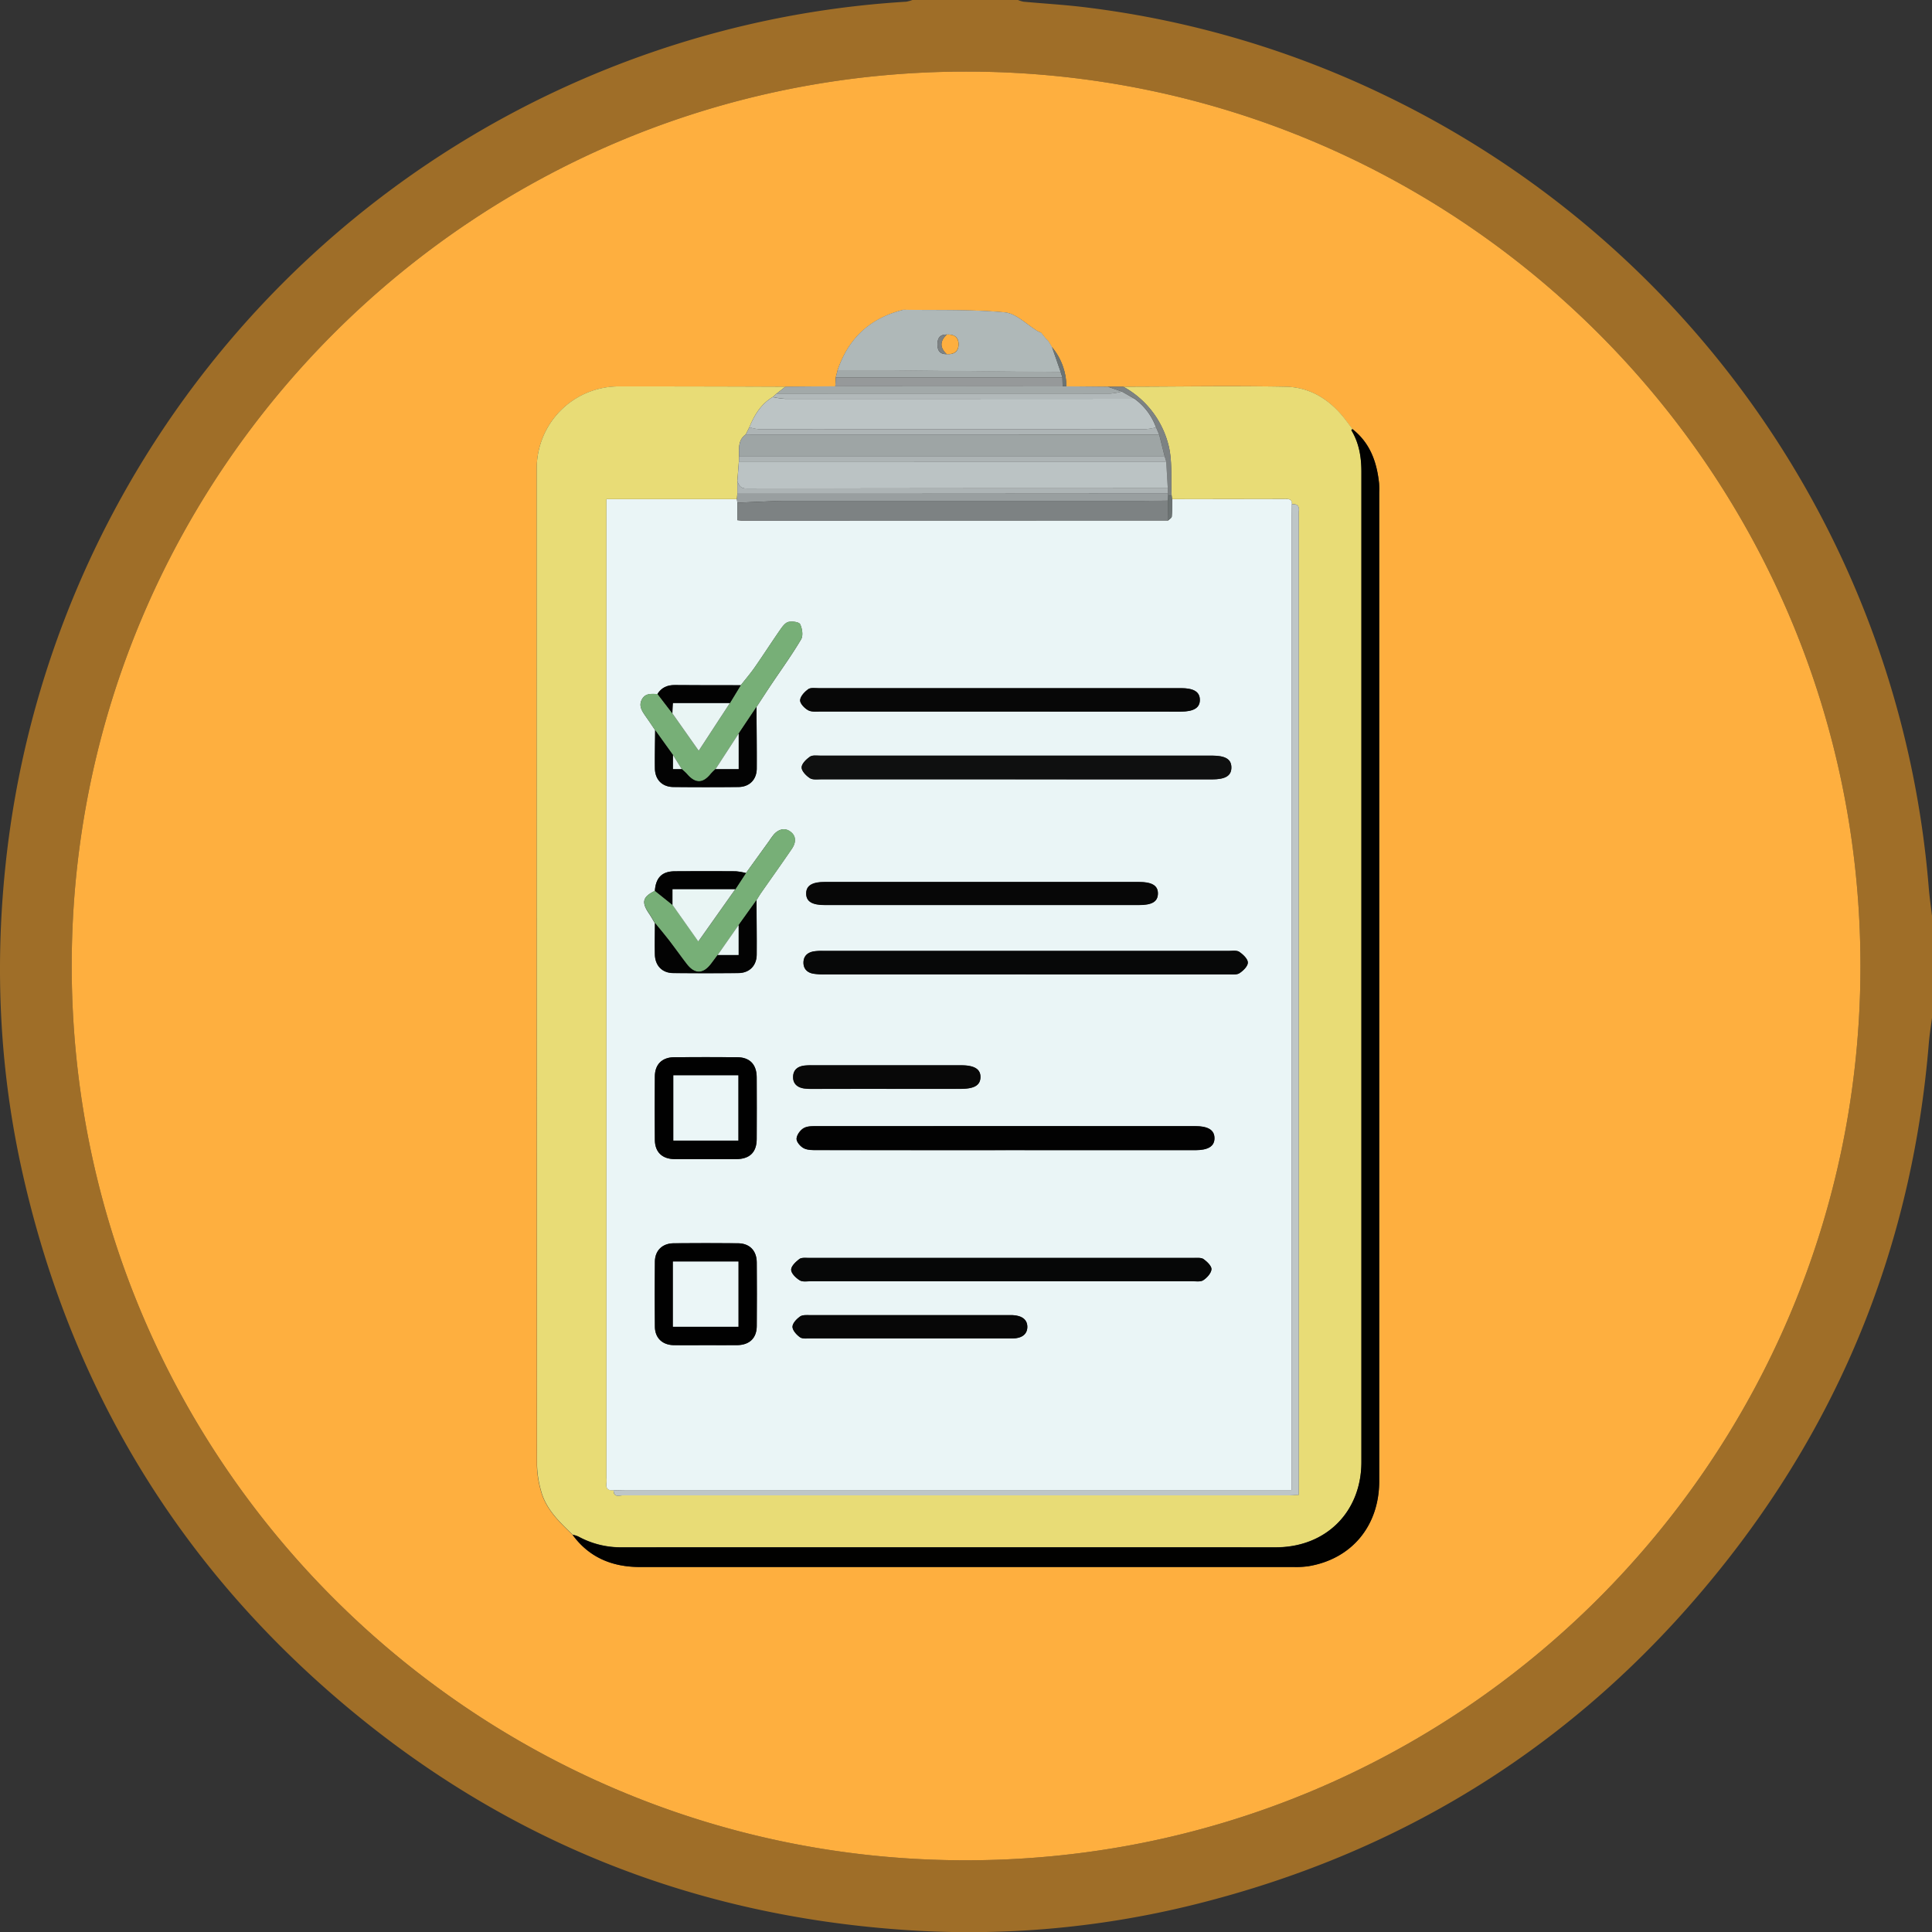 <svg id="圖層_1" data-name="圖層 1" xmlns="http://www.w3.org/2000/svg" viewBox="0 0 986.87 986.93"><rect x="0" y="0" width="986.87" height="986.93" fill="#333333" stroke="none"/><defs><style>.cls-1{fill:#9f6e28;}.cls-2{fill:#feaf3f;}.cls-3{fill:#e8dc76;}.cls-4{fill:#010100;}.cls-5{fill:#afb8b8;}.cls-6{fill:#a2a9a9;}.cls-7{fill:#96999a;}.cls-8{fill:#7d8283;}.cls-9{fill:#6c7373;}.cls-10{fill:#eaf5f6;}.cls-11{fill:#bcc4c5;}.cls-12{fill:#bbc3c4;}.cls-13{fill:#bec6c7;}.cls-14{fill:#9ea5a5;}.cls-15{fill:#999fa0;}.cls-16{fill:#adb4b5;}.cls-17{fill:#b2b9ba;}.cls-18{fill:#070808;}.cls-19{fill:#0f1010;}.cls-20{fill:#060707;}.cls-21{fill:#070707;}.cls-22{fill:#020202;}.cls-23{fill:#77af77;}.cls-24{fill:#010101;}.cls-25{fill:#080808;}.cls-26{fill:#030303;}.cls-27{fill:#e9f5f4;}.cls-28{fill:#ebf6f7;}</style></defs><path class="cls-1" d="M1499.7,584.89c-.54,4.29-1.26,8.56-1.61,12.86-8,97.85-41.81,185.87-102.21,263.17q-106,135.66-273.59,177.08a476.85,476.85,0,0,1-150.41,12.6c-102.94-7.58-195.14-43.29-275.32-108.35-89.65-72.74-147.12-165.91-172.35-278.61-11.42-51-14.05-102.69-8.76-154.76a493.5,493.5,0,0,1,366.18-428,488.28,488.28,0,0,1,94-15A15.76,15.76,0,0,0,978.9,65h53.91a13.81,13.81,0,0,0,2.81.87c10.9,1,21.85,1.61,32.71,3a487.75,487.75,0,0,1,152.29,45,493.25,493.25,0,0,1,277.43,404.73c.39,4.75,1.1,9.48,1.65,14.22ZM549.46,558.42c.17,252.43,204,455.5,454.25,456.81,254.46,1.32,459.62-204.53,459.44-457.09C1463,306,1258.93,102.3,1007.77,101.57,754.15,100.83,549.45,306.15,549.46,558.42Z" transform="translate(-512.83 -65)"/><path class="cls-2" d="M549.46,558.42c0-252.27,204.69-457.59,458.31-456.85C1258.93,102.3,1463,306,1463.15,558.14c.18,252.56-205,458.41-459.44,457.09C753.49,1013.92,549.63,810.85,549.46,558.42ZM1044.71,235l-1.79-.79c-5.62-3.37-11-9.11-16.91-9.65-17.16-1.55-34.51-1-51.79-1.3a1.84,1.84,0,0,0-.44.13q-24.9,6.41-33.12,30.78l-.92,3.65-.23,4.54-25.44.22q-42.71-.09-85.4-.17A41.85,41.85,0,0,0,787,304.22q0,254.61.08,509.23a52,52,0,0,0,2,12.95c2.5,9.52,9.43,16,16.19,22.56,8.46,11.63,20.24,16.43,34.25,16.43q167.16,0,334.3,0a45.26,45.26,0,0,0,7.28-.4c22.11-3.65,36.21-20.58,36.21-43.47q0-252.56,0-505.11a43.32,43.32,0,0,0-.07-4.56c-1.14-10.91-4.59-20.69-13.64-27.71-1-1.32-2-2.64-3-4-7.74-10.45-18-17.32-31-17.59-27.68-.58-55.38-.09-83.07,0l-7.95,0-21.08-.18a31.39,31.39,0,0,0-7.41-20.1l0,0-1.91-3.17-1.37-1.35-2.24-2.83Z" transform="translate(-512.83 -65)"/><path class="cls-3" d="M1086.6,262.53c27.69,0,55.39-.54,83.07,0,12.95.27,23.24,7.14,31,17.59,1,1.33,2,2.65,3,4-.19.2-.58.52-.54.58,4,6.57,5.13,13.79,5.13,21.34q0,252.83,0,505.65c0,25.58-18.11,43.64-43.73,43.64q-166.95,0-333.9,0a45,45,0,0,1-22.32-5.49,14.27,14.27,0,0,0-2.95-.92c-6.76-6.55-13.69-13-16.19-22.56a52,52,0,0,1-2-12.95Q787,558.84,787,304.22a41.85,41.85,0,0,1,41.64-41.85q42.71,0,85.4.17l-4.52,3.5-2,1.77c-6,3.59-9.36,9.18-11.91,15.42l-1.86,3.69c-4,2.83-3.39,7.08-3.44,11.12,0,.91-.05,1.81-.08,2.71l-.78,10.1v6.37c-.08.91-.15,1.83-.23,2.74h-66.6V819.87a17.75,17.75,0,0,1,0,2.73c-.45,2.93,1,3.83,3.63,3.61,0,4,3.09,2.59,5,2.59q169.89.09,339.79,0c1.61,0,3.23-.15,5.21-.24V329a20.71,20.71,0,0,1,0-2.73c.38-2.8-.79-4-3.57-3.67.18-3.12-2-2.7-4-2.69l-57.15.05-.24-1.89c-.5-8.87.54-18.18-1.83-26.51A47.06,47.06,0,0,0,1086.6,262.53Z" transform="translate(-512.83 -65)"/><path class="cls-4" d="M805.33,849a14.27,14.27,0,0,1,2.95.92,45,45,0,0,0,22.32,5.49q166.95-.06,333.9,0c25.62,0,43.73-18.06,43.73-43.64q0-252.83,0-505.65c0-7.55-1.16-14.77-5.13-21.34,0-.06.35-.38.54-.58,9,7,12.5,16.8,13.64,27.71a43.32,43.32,0,0,1,.07,4.56q0,252.55,0,505.11c0,22.89-14.1,39.82-36.21,43.47a45.26,45.26,0,0,1-7.28.4q-167.15,0-334.3,0C825.57,865.39,813.79,860.59,805.33,849Z" transform="translate(-512.83 -65)"/><path class="cls-5" d="M940.66,254.13q8.18-24.42,33.12-30.78a1.84,1.84,0,0,1,.44-.13c17.28.28,34.63-.25,51.79,1.3,5.88.54,11.29,6.28,16.91,9.65l1.79.79,0,0,2.24,2.83c.46.45.92.9,1.37,1.36l1.91,3.16,0,0q2.22,6.39,4.45,12.79-43.51-.45-87-.87C958.61,254.07,949.63,254.13,940.66,254.13Zm55.79-18.24c-3.43-.1-4.76,1.77-4.77,5s1.3,5.1,4.73,5c3.57.23,6.06-1.13,6.08-5S1000,235.7,996.45,235.89Z" transform="translate(-512.83 -65)"/><path class="cls-6" d="M909.55,266l4.52-3.5,25.44-.22,116.12.05,1.94,0,21.08.18,7.19,2.5a32.17,32.17,0,0,1-5.6,1q-79.31.07-158.62,0Z" transform="translate(-512.83 -65)"/><path class="cls-7" d="M1055.63,262.37l-116.12-.05c.08-1.51.16-3,.23-4.54l115.77,0Z" transform="translate(-512.83 -65)"/><path class="cls-6" d="M1055.51,257.74l-115.77,0c.31-1.21.62-2.43.92-3.65,9,0,18-.06,26.92,0q43.51.39,87,.87Z" transform="translate(-512.83 -65)"/><path class="cls-8" d="M1085.84,265l-7.19-2.5,7.95,0a47.06,47.06,0,0,1,22.9,29c2.37,8.33,1.33,17.64,1.83,26.51h-1.78c0-.33-.08-.66-.13-1,0-.91-.06-1.81-.08-2.72q-.4-6.81-.79-13.61l-.84-2.77q-1.38-5.5-2.77-11l-1.6-3.66a30.89,30.89,0,0,0-11-14.65Z" transform="translate(-512.83 -65)"/><path class="cls-9" d="M1055.51,257.74l-.9-2.72q-2.23-6.41-4.45-12.79a31.39,31.39,0,0,1,7.41,20.1l-1.94,0Z" transform="translate(-512.83 -65)"/><path class="cls-9" d="M1046.91,237.75l-2.24-2.83Z" transform="translate(-512.83 -65)"/><path class="cls-9" d="M1050.19,242.27l-1.91-3.16Z" transform="translate(-512.83 -65)"/><path class="cls-9" d="M1044.71,235l-1.79-.79Z" transform="translate(-512.83 -65)"/><path class="cls-10" d="M1111.57,320l57.15-.05c2,0,4.16-.43,4,2.69,0,2.13-.09,4.26-.09,6.39q0,245.25,0,490.5v6.61H832.65c-2.13,0-4.26.06-6.39.1-2.62.22-4.08-.68-3.63-3.61a17.75,17.75,0,0,0,0-2.73V320h66.61c.07.61.15,1.22.23,1.83v8.9c1.18.1,1.77.2,2.37.2l217.71-.06c.63-.68,1.76-1.31,1.82-2C1111.63,325.87,1111.54,322.91,1111.57,320Zm-217.73,191a30.64,30.64,0,0,0-5.23-.91c-10.33-.09-20.66-.08-31,0-6.6,0-9.82,3.24-10.29,10-6.26,3-6.94,5.77-3,11.55,1.1,1.59,2,3.28,3,4.93,0,5.31-.15,10.63,0,15.94.1,5.76,3.7,9.51,9.34,9.57q16.62.16,33.26,0c5.69,0,9.37-3.77,9.41-9.48.08-9.26-.06-18.53-.1-27.79.8-1.28,1.56-2.59,2.43-3.83,5.2-7.46,10.51-14.86,15.62-22.38,2.09-3.07,2.45-6.55-.89-8.89-2.8-2-5.84-1.1-8.18,1.42a34.43,34.43,0,0,0-2.41,3.3ZM847.48,438c-.05,6.52-.21,13-.12,19.56.09,5.73,3.74,9.41,9.42,9.47q16.62.15,33.23,0c5.66-.05,9.33-3.79,9.37-9.5.06-10.47-.07-20.94-.12-31.4,2.66-4.06,5.28-8.13,8-12.16,5-7.43,10.24-14.68,14.77-22.37,1.13-1.91.57-5.53-.5-7.74-.55-1.15-4.08-1.61-6-1.15-1.62.4-3.06,2.37-4.16,3.94-4.41,6.35-8.59,12.85-13,19.19-2.22,3.19-4.77,6.15-7.17,9.21-11.24,0-22.48,0-33.71-.09-3.8,0-6.79,1.28-8.84,4.54-3,0-6.18-.56-7.95,2.78s.13,6,1.95,8.65C844.29,433.24,845.88,435.61,847.48,438Zm189.45,124.74q51.61,0,103.23,0c2,0,4.33.32,5.8-.62,1.91-1.23,4.3-3.59,4.27-5.43s-2.44-4.14-4.35-5.44c-1.3-.88-3.54-.51-5.35-.51q-103.69,0-207.39,0a27.59,27.59,0,0,0-4.55.24c-3.23.53-5.34,2.39-5.34,5.79,0,3.17,1.94,5.08,5,5.61a35.22,35.22,0,0,0,5.91.37Q985.54,562.73,1036.93,562.71Zm-5.5-99.63h100.49c6.89,0,9.89-1.86,9.9-6.06s-3-6.06-9.89-6.06q-100,0-200.05,0c-1.82,0-4.06-.35-5.35.55-1.88,1.31-4.23,3.6-4.23,5.48s2.32,4.24,4.22,5.47c1.46.94,3.83.59,5.8.59Q981.88,463.1,1031.43,463.08Zm-7,256.36q48.61,0,97.25,0c2,0,4.37.42,5.8-.52,1.89-1.24,4-3.57,4.18-5.57.11-1.67-2.24-3.89-4-5.18-1.16-.85-3.22-.64-4.87-.64q-98.4,0-196.79,0c-1.66,0-3.75-.27-4.87.59-1.84,1.4-4.22,3.67-4.17,5.5s2.46,4.18,4.4,5.37c1.48.9,3.84.45,5.81.45Q975.79,719.46,1024.42,719.44Zm-1.23-291q46.35,0,92.7,0c6.8,0,9.93-2,9.79-6.2-.13-3.95-3.16-5.77-9.71-5.77q-92.48,0-185,0c-1.82,0-4.09-.38-5.34.53-1.86,1.34-4,3.62-4.13,5.62-.09,1.67,2.22,4.06,4.06,5.1,1.67,1,4.13.68,6.25.68Q977.52,428.49,1023.19,428.46Zm3.31,224h96.82c6.7,0,9.9-2,9.86-6.15s-3.24-6.12-9.94-6.12q-96.37,0-192.74,0c-2.4,0-5.16-.12-7.11,1-1.78,1-3.61,3.52-3.68,5.44-.06,1.64,2,4,3.75,4.88,2,1,4.72.92,7.13.92Q978.54,652.54,1026.5,652.5Zm-12.43-137H934.13c-6.55,0-9.54,1.89-9.5,5.94s3,5.84,9.59,5.84h160.34c6.69,0,9.6-1.73,9.73-5.71.12-4.18-2.91-6.07-9.82-6.07ZM977,748.67c17.64,0,35.28,0,52.92,0,5,0,7.67-2.24,7.67-5.91s-2.66-5.77-7.64-6c-.61,0-1.22,0-1.83,0q-50.64,0-101.29,0c-1.8,0-4-.22-5.31.69-1.76,1.23-3.88,3.47-3.88,5.27s2.09,4.1,3.84,5.35c1.28.9,3.52.58,5.33.59Q951.9,748.71,977,748.67ZM873.36,752.1c5.33,0,10.65,0,16,0,6.33-.08,10-3.6,10-9.82q.12-16.2,0-32.4c0-6-3.63-9.75-9.58-9.81q-16.42-.18-32.86,0c-5.76.05-9.52,3.69-9.58,9.35q-.17,16.67,0,33.32c.07,5.69,3.81,9.25,9.56,9.36C862.41,752.18,867.89,752.1,873.36,752.1Zm0-95c5.17,0,10.34,0,15.51,0,6.92-.05,10.46-3.49,10.49-10.3q.08-15.75,0-31.49c0-6.6-3.54-10.22-10.07-10.27q-16-.1-31.94,0c-6.31,0-10,3.63-10,9.85q-.12,16.2,0,32.4c.06,6.23,3.73,9.73,10.06,9.8C862.74,657.12,868.06,657.07,873.39,657.07Zm92.27-35.88h37.9c6.91,0,10-1.83,10.1-5.9s-3-6.12-9.84-6.13q-38.13,0-76.27,0a34,34,0,0,0-3.64.13c-3.45.37-5.86,2.12-5.95,5.72s2.27,5.48,5.69,6a33,33,0,0,0,4.56.21Q946.93,621.21,965.66,621.19Z" transform="translate(-512.83 -65)"/><path class="cls-11" d="M1092.31,268.69a30.89,30.89,0,0,1,11,14.65,31.69,31.69,0,0,1-5.31.9q-98.87.08-197.71,0a21.8,21.8,0,0,1-4.68-1c2.55-6.23,5.93-11.82,11.91-15.41a42.34,42.34,0,0,0,6.26.9Q1003.06,268.76,1092.31,268.69Z" transform="translate(-512.83 -65)"/><path class="cls-12" d="M1108.55,300.77q.39,6.8.79,13.61-107.62,0-215.24.15c-3.05,0-3.8-1.55-4.62-3.68l.78-10.1Z" transform="translate(-512.83 -65)"/><path class="cls-13" d="M826.26,826.21c2.13,0,4.26-.1,6.39-.1H1172.6V819.5q0-245.25,0-490.5c0-2.13.06-4.26.09-6.39,2.78-.32,4,.87,3.57,3.67a20.71,20.71,0,0,0,0,2.73V828.6c-2,.09-3.6.24-5.21.24q-169.89,0-339.79,0C829.35,828.8,826.28,830.21,826.26,826.21Z" transform="translate(-512.83 -65)"/><path class="cls-14" d="M1104.94,287q1.38,5.5,2.77,11l-217.37,0c0-4-.56-8.29,3.44-11.12.92,0,1.83.1,2.74.1Z" transform="translate(-512.83 -65)"/><path class="cls-15" d="M889.49,321.79c-.08-.61-.16-1.22-.23-1.83l.21-2.74,75.3,0,144.65-.09c0,.33.09.66.13,1,0,.87-.08,1.74-.13,2.61-4,.05-8.06.13-12.09.13q-17,0-34.06,0H917.47c-2.84,0-5.68,0-8.51.08C902.46,321.17,896,321.5,889.49,321.79Z" transform="translate(-512.83 -65)"/><path class="cls-16" d="M1109.42,317.1l-144.65.09-75.3,0c0-2.12,0-4.25,0-6.37.82,2.13,1.57,3.69,4.62,3.68q107.61-.21,215.24-.15C1109.36,315.29,1109.39,316.19,1109.42,317.1Z" transform="translate(-512.83 -65)"/><path class="cls-16" d="M890.34,298l217.37,0,.84,2.77-218.29,0C890.29,299.85,890.31,299,890.34,298Z" transform="translate(-512.83 -65)"/><path class="cls-16" d="M1104.94,287l-208.42,0c-.91,0-1.82-.06-2.74-.1l1.86-3.69a22.39,22.39,0,0,0,4.68,1q98.85.08,197.71,0a31.69,31.69,0,0,0,5.31-.9Z" transform="translate(-512.83 -65)"/><path class="cls-17" d="M1092.31,268.69q-89.25,0-178.5,0a42.34,42.34,0,0,1-6.26-.9l2-1.77,12.07,0q79.3,0,158.62,0a32.17,32.17,0,0,0,5.6-1Z" transform="translate(-512.83 -65)"/><path class="cls-9" d="M1109.42,320.7c0-.87.09-1.74.13-2.61h1.78l.24,1.89c0,2.94.06,5.9-.18,8.82-.06.73-1.19,1.36-1.82,2Z" transform="translate(-512.83 -65)"/><path class="cls-2" d="M996.45,235.89c3.58-.19,6,1.21,6,5s-2.51,5.21-6.09,5Q991.08,240.89,996.45,235.89Z" transform="translate(-512.83 -65)"/><path class="cls-8" d="M996.45,235.89q-5.37,5-.05,10c-3.42.06-4.74-1.82-4.72-5S993,235.79,996.45,235.89Z" transform="translate(-512.83 -65)"/><path class="cls-18" d="M1036.93,562.71q-51.39,0-102.78,0a35.22,35.22,0,0,1-5.91-.37c-3-.53-5-2.44-5-5.61,0-3.4,2.11-5.26,5.34-5.79a27.59,27.59,0,0,1,4.55-.24q103.7,0,207.39,0c1.81,0,4-.37,5.35.51,1.91,1.3,4.33,3.56,4.35,5.44s-2.36,4.2-4.27,5.43c-1.47.94-3.83.62-5.8.62Q1088.55,562.74,1036.93,562.71Z" transform="translate(-512.83 -65)"/><path class="cls-19" d="M1031.43,463.07q-49.55,0-99.11,0c-2,0-4.34.35-5.8-.59-1.9-1.23-4.22-3.6-4.22-5.47s2.35-4.17,4.23-5.48c1.29-.9,3.53-.55,5.35-.55q100,0,200.05,0c6.91,0,9.89,1.85,9.89,6.06s-3,6.06-9.9,6.06Z" transform="translate(-512.83 -65)"/><path class="cls-20" d="M1024.42,719.44q-48.63,0-97.26,0c-2,0-4.33.45-5.81-.45-1.94-1.19-4.35-3.49-4.4-5.37s2.33-4.1,4.17-5.5c1.12-.86,3.21-.59,4.87-.59q98.4,0,196.79,0c1.65,0,3.71-.21,4.87.64,1.76,1.29,4.11,3.51,4,5.18-.14,2-2.29,4.33-4.18,5.57-1.43.94-3.83.52-5.8.52Q1073,719.46,1024.42,719.44Z" transform="translate(-512.83 -65)"/><path class="cls-21" d="M1023.19,428.46q-45.68,0-91.33,0c-2.12,0-4.58.28-6.25-.68-1.84-1-4.15-3.43-4.06-5.1.12-2,2.27-4.28,4.13-5.62,1.25-.91,3.52-.53,5.34-.53q92.47,0,185,0c6.55,0,9.58,1.82,9.71,5.77.14,4.19-3,6.2-9.79,6.2Q1069.54,428.48,1023.19,428.46Z" transform="translate(-512.83 -65)"/><path class="cls-22" d="M1026.5,652.5q-48,0-95.91,0c-2.41,0-5.09.08-7.13-.92-1.73-.84-3.81-3.24-3.75-4.88.07-1.92,1.9-4.45,3.68-5.44,2-1.1,4.71-1,7.11-1q96.38-.06,192.74,0c6.7,0,9.91,2,9.94,6.12s-3.16,6.15-9.86,6.15Z" transform="translate(-512.83 -65)"/><path class="cls-8" d="M1109.42,320.7l.15,10.13-217.71.06c-.6,0-1.19-.1-2.37-.2v-8.9c6.49-.29,13-.62,19.47-.87,2.83-.11,5.67-.08,8.51-.08h145.8q17,0,34.06,0C1101.36,320.83,1105.39,320.75,1109.42,320.7Z" transform="translate(-512.83 -65)"/><path class="cls-21" d="M1014.07,515.55h80.4c6.91,0,9.94,1.89,9.82,6.07-.13,4-3,5.71-9.73,5.71H934.22c-6.58,0-9.56-1.83-9.59-5.84s3-5.94,9.5-5.94Z" transform="translate(-512.83 -65)"/><path class="cls-23" d="M891.22,415c2.4-3.06,4.95-6,7.17-9.21,4.42-6.34,8.6-12.84,13-19.19,1.1-1.57,2.54-3.54,4.16-3.94,1.87-.46,5.4,0,6,1.15,1.07,2.21,1.63,5.83.5,7.74-4.53,7.69-9.81,14.94-14.77,22.37-2.7,4-5.32,8.1-8,12.16l-9.13,13.63q-5.88,9-11.77,18.1a30.92,30.92,0,0,0-2.5,2.49c-3.92,4.9-7.79,5-11.93.28-.87-1-1.91-1.85-2.87-2.76l-4.44-7.11L847.48,438c-1.6-2.36-3.19-4.73-4.81-7.08-1.82-2.63-3.76-5.24-1.95-8.65s4.95-2.83,7.95-2.78l7.62,9.93,13.47,19.08,15.87-24.29Z" transform="translate(-512.83 -65)"/><path class="cls-21" d="M977,748.68q-25.1,0-50.19,0c-1.81,0-4,.31-5.33-.59-1.75-1.25-3.84-3.52-3.84-5.35s2.12-4,3.88-5.27c1.3-.91,3.51-.68,5.31-.69q50.65,0,101.29,0c.61,0,1.22,0,1.83,0,5,.22,7.64,2.32,7.64,6s-2.7,5.89-7.67,5.91C1012.27,748.71,994.63,748.67,977,748.68Z" transform="translate(-512.83 -65)"/><path class="cls-24" d="M873.36,752.1c-5.47,0-11,.08-16.43,0-5.75-.11-9.49-3.67-9.56-9.36q-.18-16.66,0-33.32c.06-5.66,3.82-9.3,9.58-9.35q16.42-.15,32.86,0c6,.06,9.54,3.79,9.58,9.81q.12,16.2,0,32.4c0,6.22-3.71,9.74-10,9.82C884,752.15,878.69,752.1,873.36,752.1Zm-16.78-9.4H890V709.41H856.58Z" transform="translate(-512.83 -65)"/><path class="cls-24" d="M873.39,657.07c-5.33,0-10.65,0-16,0-6.33-.07-10-3.57-10.06-9.8q-.14-16.2,0-32.4c0-6.22,3.72-9.81,10-9.85q16-.1,31.94,0c6.53,0,10,3.67,10.07,10.27q.08,15.75,0,31.49c0,6.81-3.57,10.25-10.49,10.3C883.73,657.1,878.56,657.07,873.39,657.07ZM856.8,614.3v33.3h33.14V614.3Z" transform="translate(-512.83 -65)"/><path class="cls-23" d="M847.41,536.51c-1-1.65-1.94-3.34-3-4.93-4-5.78-3.3-8.54,3-11.55l9,7.22c4.26,6,8.52,12,13.2,18.62l18.84-26.63,5.44-8.32,12-16.55a34.43,34.43,0,0,1,2.41-3.3c2.34-2.52,5.38-3.39,8.18-1.42,3.34,2.34,3,5.82.89,8.89-5.11,7.52-10.42,14.92-15.62,22.38-.87,1.24-1.63,2.55-2.43,3.83q-4.59,6.4-9.17,12.8L879.42,552.8q-1.62,2.19-3.25,4.37c-4.08,5.45-8.43,5.59-12.54.28-3-3.9-5.85-8-8.87-11.87C852.39,542.5,849.86,539.53,847.41,536.51Z" transform="translate(-512.83 -65)"/><path class="cls-25" d="M965.66,621.19q-18.74,0-37.45,0a33,33,0,0,1-4.56-.21c-3.42-.47-5.79-2.31-5.69-6s2.5-5.35,5.95-5.72a34,34,0,0,1,3.64-.13q38.15,0,76.27,0c6.81,0,9.94,2,9.84,6.13s-3.19,5.89-10.1,5.9Z" transform="translate(-512.83 -65)"/><path class="cls-26" d="M861.06,457.83c1,.91,2,1.76,2.87,2.76,4.14,4.71,8,4.62,11.93-.28a30.92,30.92,0,0,1,2.5-2.49h11.77v-18.1l9.13-13.63c0,10.46.18,20.93.12,31.4,0,5.71-3.71,9.45-9.37,9.5q-16.62.18-33.23,0c-5.68-.06-9.33-3.74-9.42-9.47-.09-6.51.07-13,.12-19.56l9.14,12.75v7.11Z" transform="translate(-512.83 -65)"/><path class="cls-26" d="M847.41,536.51c2.45,3,5,6,7.35,9.07,3,3.92,5.85,8,8.87,11.87,4.11,5.31,8.46,5.17,12.54-.28q1.64-2.17,3.25-4.37H890.1V537.55q4.57-6.4,9.17-12.8c0,9.26.18,18.53.1,27.79,0,5.71-3.72,9.43-9.41,9.48q-16.63.16-33.26,0c-5.64-.06-9.24-3.81-9.34-9.57C847.26,547.14,847.38,541.82,847.41,536.51Z" transform="translate(-512.83 -65)"/><path class="cls-22" d="M856.36,527.25l-9-7.22c.47-6.81,3.69-10,10.29-10,10.33-.05,20.66-.06,31,0a30.64,30.64,0,0,1,5.23.91l-5.44,8.32h-32Z" transform="translate(-512.83 -65)"/><path class="cls-22" d="M891.22,415l-5.59,9.17h-29c-.12,1.92-.22,3.57-.32,5.21l-7.62-9.93c2.05-3.26,5-4.57,8.84-4.54C868.74,415,880,415,891.22,415Z" transform="translate(-512.83 -65)"/><path class="cls-27" d="M856.29,429.39c.1-1.64.2-3.29.32-5.21h29l-15.87,24.29Z" transform="translate(-512.83 -65)"/><path class="cls-27" d="M890.13,439.72v18.1H878.36Q884.25,448.78,890.13,439.72Z" transform="translate(-512.83 -65)"/><path class="cls-27" d="M861.06,457.83h-4.44v-7.11Z" transform="translate(-512.83 -65)"/><path class="cls-28" d="M856.58,742.7V709.41H890V742.7Z" transform="translate(-512.83 -65)"/><path class="cls-28" d="M856.8,614.3h33.14v33.3H856.8Z" transform="translate(-512.83 -65)"/><path class="cls-27" d="M856.36,527.25v-8h32l-18.84,26.63C864.88,539.28,860.62,533.27,856.36,527.25Z" transform="translate(-512.83 -65)"/><path class="cls-27" d="M890.1,537.55V552.8H879.42Z" transform="translate(-512.83 -65)"/></svg>
